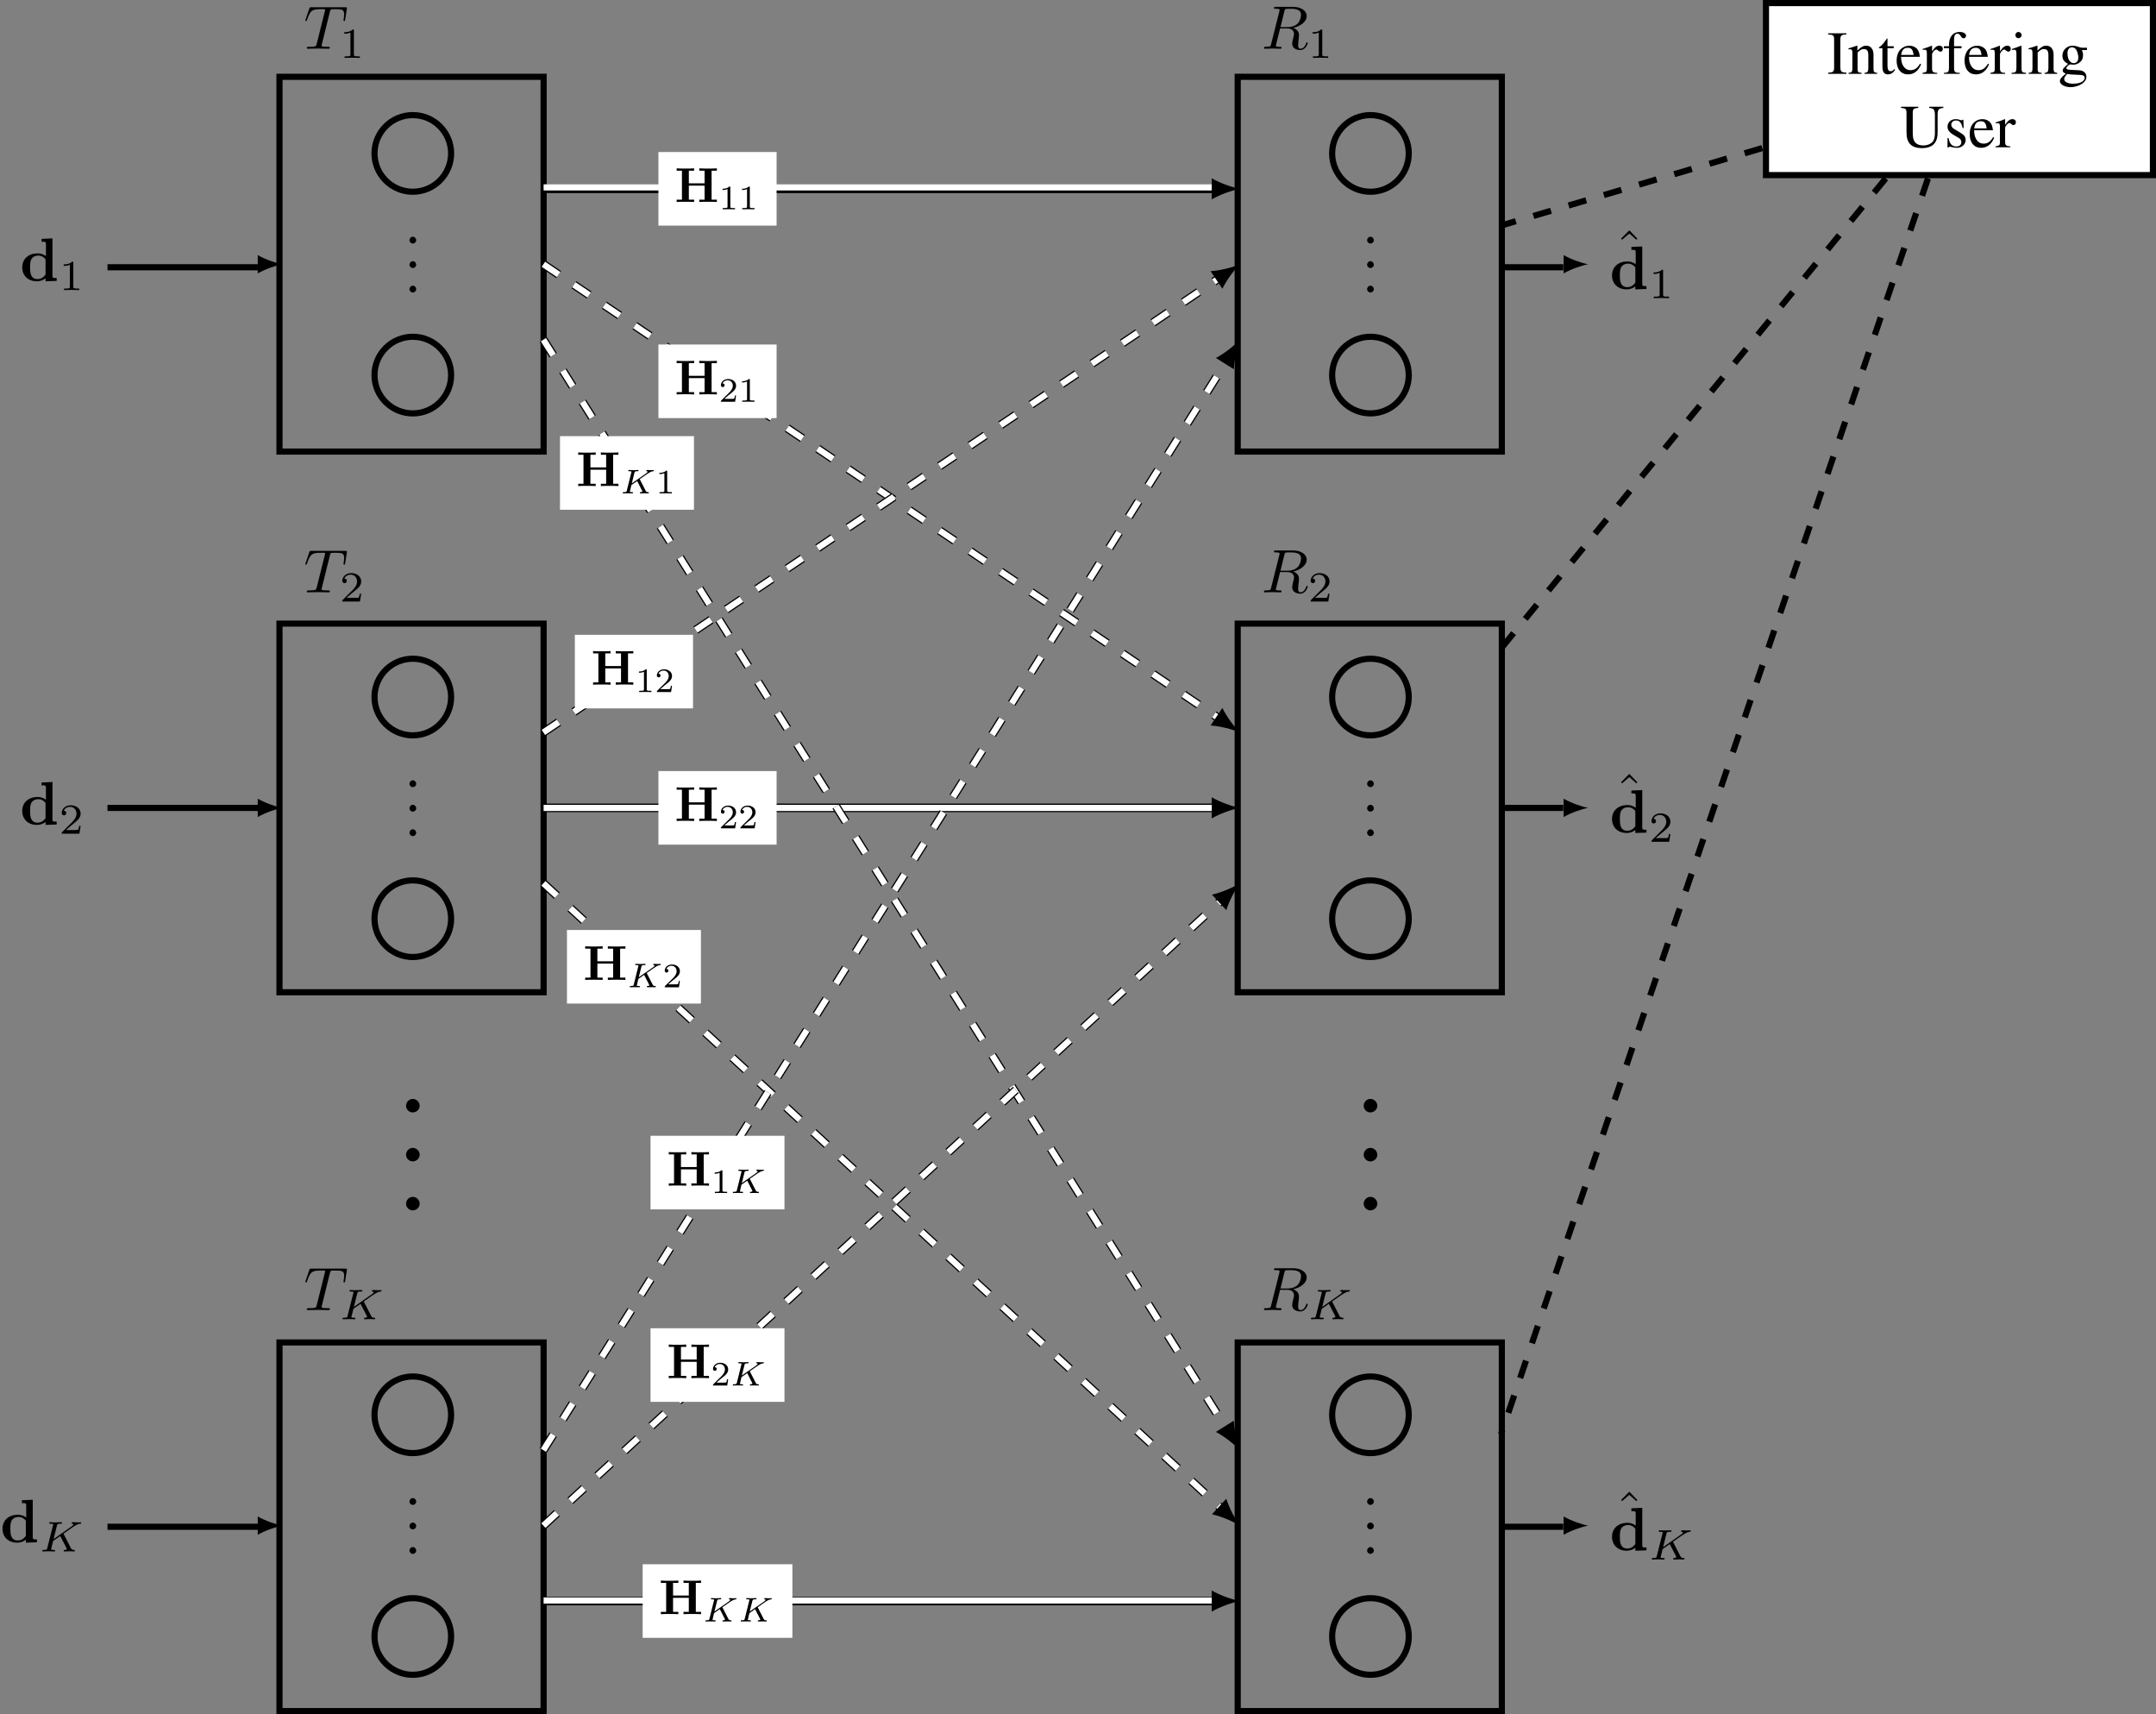 <?xml version="1.0" encoding="UTF-8"?>
<svg xmlns="http://www.w3.org/2000/svg" xmlns:xlink="http://www.w3.org/1999/xlink" width="351pt" height="279pt" viewBox="0 0 351 279" version="1.1">
<rect x="0" y="0" width="351" height="279" fill="#808080" stroke="none"/>
<defs>
<g>
<symbol overflow="visible" id="glyph0-0">
<path style="stroke:none;" d=""/>
</symbol>
<symbol overflow="visible" id="glyph0-1">
<path style="stroke:none;" d="M 1.25 -1 C 0.953 -1 0.703 -0.734 0.703 -0.422 C 0.703 -0.141 0.953 0.109 1.234 0.109 C 1.547 0.109 1.797 -0.141 1.797 -0.422 C 1.797 -0.734 1.547 -1 1.25 -1 Z "/>
</symbol>
<symbol overflow="visible" id="glyph0-2">
<path style="stroke:none;" d="M 1.141 -1.094 C 1.141 -0.344 1.016 -0.219 0.172 -0.188 L 0.172 0 L 3.141 0 L 3.141 -0.188 C 2.328 -0.219 2.156 -0.359 2.156 -1.094 L 2.156 -5.516 C 2.156 -6.234 2.297 -6.375 3.141 -6.406 L 3.141 -6.594 L 0.172 -6.594 L 0.172 -6.406 C 1.031 -6.359 1.141 -6.25 1.141 -5.516 Z "/>
</symbol>
<symbol overflow="visible" id="glyph0-3">
<path style="stroke:none;" d="M 0.156 -3.969 C 0.219 -4 0.312 -4 0.422 -4 C 0.703 -4 0.797 -3.859 0.797 -3.375 L 0.797 -0.891 C 0.797 -0.328 0.688 -0.188 0.172 -0.156 L 0.172 0 L 2.297 0 L 2.297 -0.156 C 1.781 -0.188 1.641 -0.312 1.641 -0.672 L 1.641 -3.469 C 2.109 -3.922 2.328 -4.031 2.656 -4.031 C 3.156 -4.031 3.391 -3.734 3.391 -3.078 L 3.391 -0.984 C 3.391 -0.359 3.266 -0.188 2.766 -0.156 L 2.766 0 L 4.828 0 L 4.828 -0.156 C 4.344 -0.203 4.234 -0.312 4.234 -0.812 L 4.234 -3.094 C 4.234 -4.031 3.781 -4.578 3.047 -4.578 C 2.594 -4.578 2.281 -4.422 1.609 -3.781 L 1.609 -4.562 L 1.531 -4.578 C 1.047 -4.406 0.703 -4.297 0.156 -4.141 Z "/>
</symbol>
<symbol overflow="visible" id="glyph0-4">
<path style="stroke:none;" d="M 2.547 -4.484 L 1.531 -4.484 L 1.531 -5.641 C 1.531 -5.734 1.531 -5.766 1.469 -5.766 C 1.391 -5.688 1.328 -5.594 1.266 -5.5 C 0.891 -4.938 0.453 -4.469 0.297 -4.422 C 0.188 -4.359 0.125 -4.281 0.125 -4.234 C 0.125 -4.203 0.141 -4.188 0.172 -4.172 L 0.703 -4.172 L 0.703 -1.172 C 0.703 -0.328 1 0.094 1.578 0.094 C 2.078 0.094 2.453 -0.141 2.781 -0.656 L 2.656 -0.766 C 2.438 -0.516 2.266 -0.422 2.047 -0.422 C 1.688 -0.422 1.531 -0.688 1.531 -1.312 L 1.531 -4.172 L 2.547 -4.172 Z "/>
</symbol>
<symbol overflow="visible" id="glyph0-5">
<path style="stroke:none;" d="M 4.062 -1.641 C 3.594 -0.875 3.156 -0.594 2.516 -0.594 C 1.953 -0.594 1.531 -0.875 1.234 -1.453 C 1.062 -1.828 0.984 -2.156 0.969 -2.766 L 4.031 -2.766 C 3.953 -3.406 3.859 -3.703 3.609 -4.016 C 3.312 -4.375 2.844 -4.578 2.328 -4.578 C 1.828 -4.578 1.359 -4.406 0.984 -4.062 C 0.516 -3.656 0.25 -2.953 0.25 -2.141 C 0.25 -0.75 0.969 0.094 2.109 0.094 C 3.062 0.094 3.812 -0.484 4.234 -1.562 Z M 0.984 -3.078 C 1.094 -3.859 1.438 -4.234 2.047 -4.234 C 2.656 -4.234 2.891 -3.953 3.016 -3.078 Z "/>
</symbol>
<symbol overflow="visible" id="glyph0-6">
<path style="stroke:none;" d="M 0.062 -3.891 C 0.203 -3.922 0.297 -3.922 0.422 -3.922 C 0.672 -3.922 0.75 -3.766 0.75 -3.328 L 0.75 -0.844 C 0.75 -0.344 0.688 -0.266 0.047 -0.156 L 0.047 0 L 2.438 0 L 2.438 -0.156 C 1.766 -0.172 1.594 -0.328 1.594 -0.891 L 1.594 -3.141 C 1.594 -3.453 2.031 -3.953 2.297 -3.953 C 2.359 -3.953 2.438 -3.906 2.547 -3.812 C 2.719 -3.672 2.828 -3.609 2.953 -3.609 C 3.188 -3.609 3.344 -3.781 3.344 -4.062 C 3.344 -4.391 3.125 -4.578 2.797 -4.578 C 2.375 -4.578 2.078 -4.359 1.594 -3.656 L 1.594 -4.562 L 1.547 -4.578 C 1.016 -4.359 0.656 -4.234 0.062 -4.047 Z "/>
</symbol>
<symbol overflow="visible" id="glyph0-7">
<path style="stroke:none;" d="M 3.078 -4.484 L 1.859 -4.484 L 1.859 -5.641 C 1.859 -6.219 2.047 -6.531 2.422 -6.531 C 2.625 -6.531 2.766 -6.438 2.953 -6.141 C 3.109 -5.875 3.234 -5.781 3.406 -5.781 C 3.625 -5.781 3.812 -5.969 3.812 -6.188 C 3.812 -6.547 3.375 -6.812 2.781 -6.812 C 2.156 -6.812 1.641 -6.547 1.375 -6.078 C 1.109 -5.641 1.031 -5.281 1.031 -4.484 L 0.203 -4.484 L 0.203 -4.172 L 1.031 -4.172 L 1.031 -1.031 C 1.031 -0.312 0.922 -0.188 0.203 -0.156 L 0.203 0 L 2.797 0 L 2.797 -0.156 C 1.969 -0.172 1.859 -0.297 1.859 -1.031 L 1.859 -4.172 L 3.078 -4.172 Z "/>
</symbol>
<symbol overflow="visible" id="glyph0-8">
<path style="stroke:none;" d="M 1.75 -4.578 L 0.203 -4.031 L 0.203 -3.891 L 0.281 -3.891 C 0.406 -3.922 0.531 -3.922 0.625 -3.922 C 0.859 -3.922 0.953 -3.766 0.953 -3.328 L 0.953 -1.016 C 0.953 -0.297 0.844 -0.188 0.156 -0.156 L 0.156 0 L 2.516 0 L 2.516 -0.156 C 1.859 -0.203 1.781 -0.297 1.781 -1.016 L 1.781 -4.562 Z M 1.281 -6.812 C 1 -6.812 0.781 -6.578 0.781 -6.297 C 0.781 -6.016 1 -5.797 1.281 -5.797 C 1.562 -5.797 1.797 -6.016 1.797 -6.297 C 1.797 -6.578 1.562 -6.812 1.281 -6.812 Z "/>
</symbol>
<symbol overflow="visible" id="glyph0-9">
<path style="stroke:none;" d="M 4.688 -3.875 L 4.688 -4.25 L 3.922 -4.25 C 3.719 -4.25 3.562 -4.281 3.375 -4.359 L 3.156 -4.438 C 2.875 -4.531 2.609 -4.578 2.359 -4.578 C 1.422 -4.578 0.688 -3.875 0.688 -2.953 C 0.688 -2.328 0.953 -1.953 1.609 -1.625 C 1.422 -1.453 1.25 -1.281 1.188 -1.219 C 0.859 -0.938 0.734 -0.734 0.734 -0.531 C 0.734 -0.328 0.844 -0.203 1.25 -0.016 C 0.547 0.516 0.281 0.844 0.281 1.203 C 0.281 1.734 1.062 2.172 2 2.172 C 2.75 2.172 3.531 1.906 4.047 1.5 C 4.422 1.188 4.594 0.875 4.594 0.484 C 4.594 -0.125 4.125 -0.547 3.391 -0.578 L 2.109 -0.641 C 1.578 -0.656 1.328 -0.75 1.328 -0.906 C 1.328 -1.109 1.656 -1.453 1.922 -1.531 C 2.016 -1.531 2.078 -1.516 2.109 -1.516 C 2.297 -1.5 2.438 -1.484 2.5 -1.484 C 2.859 -1.484 3.266 -1.641 3.562 -1.906 C 3.891 -2.188 4.047 -2.531 4.047 -3.031 C 4.047 -3.312 4 -3.547 3.859 -3.875 Z M 1.469 0.016 C 1.797 0.094 2.594 0.156 3.078 0.156 C 3.984 0.156 4.312 0.281 4.312 0.641 C 4.312 1.219 3.562 1.609 2.438 1.609 C 1.562 1.609 0.984 1.312 0.984 0.875 C 0.984 0.641 1.047 0.516 1.469 0.016 Z M 1.516 -3.375 C 1.516 -3.953 1.797 -4.312 2.25 -4.312 C 2.562 -4.312 2.828 -4.141 2.984 -3.844 C 3.156 -3.484 3.281 -3.031 3.281 -2.641 C 3.281 -2.078 2.984 -1.734 2.531 -1.734 C 1.938 -1.734 1.516 -2.375 1.516 -3.344 Z "/>
</symbol>
<symbol overflow="visible" id="glyph0-10">
<path style="stroke:none;" d="M 6.094 -5.141 C 6.094 -6.156 6.203 -6.312 7.031 -6.406 L 7.031 -6.594 L 4.719 -6.594 L 4.719 -6.406 C 5.5 -6.344 5.656 -6.125 5.656 -5.141 L 5.656 -2.438 C 5.656 -1.766 5.578 -1.391 5.422 -1.094 C 5.156 -0.609 4.516 -0.297 3.766 -0.297 C 3.062 -0.297 2.578 -0.531 2.297 -1 C 2.125 -1.328 2.047 -1.688 2.047 -2.328 L 2.047 -5.516 C 2.047 -6.234 2.156 -6.344 2.953 -6.406 L 2.953 -6.594 L 0.141 -6.594 L 0.141 -6.406 C 0.922 -6.344 1.031 -6.234 1.031 -5.516 L 1.031 -2.406 C 1.031 -0.672 1.844 0.141 3.531 0.141 C 4.625 0.141 5.375 -0.203 5.766 -0.891 C 6 -1.312 6.094 -1.766 6.094 -2.531 Z "/>
</symbol>
<symbol overflow="visible" id="glyph0-11">
<path style="stroke:none;" d="M 3.141 -3.125 L 3.094 -4.484 L 2.984 -4.484 L 2.969 -4.469 C 2.875 -4.391 2.875 -4.391 2.828 -4.391 C 2.766 -4.391 2.672 -4.406 2.562 -4.453 C 2.344 -4.531 2.125 -4.578 1.859 -4.578 C 1.078 -4.578 0.516 -4.062 0.516 -3.344 C 0.516 -2.797 0.828 -2.391 1.672 -1.906 L 2.25 -1.578 C 2.609 -1.391 2.766 -1.141 2.766 -0.844 C 2.766 -0.406 2.453 -0.125 1.938 -0.125 C 1.609 -0.125 1.297 -0.25 1.109 -0.469 C 0.891 -0.719 0.812 -0.953 0.672 -1.516 L 0.516 -1.516 L 0.516 0.047 L 0.641 0.047 C 0.719 -0.062 0.75 -0.078 0.875 -0.078 C 0.969 -0.078 1.109 -0.062 1.328 0 C 1.609 0.062 1.891 0.094 2.062 0.094 C 2.828 0.094 3.469 -0.484 3.469 -1.172 C 3.469 -1.672 3.234 -2 2.625 -2.359 L 1.562 -3 C 1.281 -3.156 1.125 -3.406 1.125 -3.672 C 1.125 -4.078 1.438 -4.359 1.891 -4.359 C 2.469 -4.359 2.766 -4.016 2.984 -3.125 Z "/>
</symbol>
<symbol overflow="visible" id="glyph1-0">
<path style="stroke:none;" d=""/>
</symbol>
<symbol overflow="visible" id="glyph1-1">
<path style="stroke:none;" d="M 4.25 -6.047 C 4.328 -6.328 4.359 -6.391 4.484 -6.422 C 4.578 -6.438 4.906 -6.438 5.109 -6.438 C 6.125 -6.438 6.562 -6.406 6.562 -5.625 C 6.562 -5.469 6.531 -5.078 6.484 -4.828 C 6.484 -4.781 6.453 -4.672 6.453 -4.641 C 6.453 -4.578 6.484 -4.5 6.578 -4.5 C 6.688 -4.5 6.703 -4.578 6.734 -4.734 L 7 -6.469 C 7.016 -6.516 7.016 -6.609 7.016 -6.641 C 7.016 -6.75 6.922 -6.75 6.75 -6.75 L 1.219 -6.75 C 0.984 -6.75 0.969 -6.734 0.891 -6.547 L 0.297 -4.797 C 0.297 -4.781 0.234 -4.641 0.234 -4.609 C 0.234 -4.562 0.297 -4.5 0.359 -4.5 C 0.453 -4.5 0.469 -4.562 0.531 -4.719 C 1.062 -6.266 1.328 -6.438 2.797 -6.438 L 3.188 -6.438 C 3.469 -6.438 3.469 -6.406 3.469 -6.312 C 3.469 -6.266 3.438 -6.141 3.422 -6.109 L 2.094 -0.781 C 2 -0.422 1.969 -0.312 0.906 -0.312 C 0.547 -0.312 0.484 -0.312 0.484 -0.125 C 0.484 0 0.594 0 0.656 0 C 0.922 0 1.203 -0.016 1.469 -0.016 C 1.75 -0.016 2.047 -0.031 2.328 -0.031 C 2.609 -0.031 2.875 -0.016 3.156 -0.016 C 3.438 -0.016 3.734 0 4.016 0 C 4.109 0 4.234 0 4.234 -0.203 C 4.234 -0.312 4.156 -0.312 3.891 -0.312 C 3.656 -0.312 3.516 -0.312 3.266 -0.328 C 2.969 -0.359 2.891 -0.391 2.891 -0.547 C 2.891 -0.562 2.891 -0.609 2.938 -0.75 Z "/>
</symbol>
<symbol overflow="visible" id="glyph1-2">
<path style="stroke:none;" d="M 3.734 -6.125 C 3.797 -6.359 3.828 -6.453 4.016 -6.484 C 4.109 -6.5 4.422 -6.5 4.625 -6.5 C 5.328 -6.5 6.438 -6.5 6.438 -5.516 C 6.438 -5.172 6.281 -4.484 5.891 -4.094 C 5.625 -3.844 5.109 -3.516 4.203 -3.516 L 3.094 -3.516 Z M 5.172 -3.391 C 6.188 -3.609 7.359 -4.312 7.359 -5.312 C 7.359 -6.172 6.469 -6.812 5.156 -6.812 L 2.328 -6.812 C 2.125 -6.812 2.031 -6.812 2.031 -6.609 C 2.031 -6.5 2.125 -6.5 2.312 -6.5 C 2.328 -6.5 2.516 -6.5 2.688 -6.484 C 2.875 -6.453 2.953 -6.453 2.953 -6.312 C 2.953 -6.281 2.953 -6.25 2.922 -6.125 L 1.578 -0.781 C 1.484 -0.391 1.469 -0.312 0.672 -0.312 C 0.5 -0.312 0.406 -0.312 0.406 -0.109 C 0.406 0 0.531 0 0.547 0 C 0.828 0 1.531 -0.031 1.797 -0.031 C 2.078 -0.031 2.797 0 3.078 0 C 3.156 0 3.266 0 3.266 -0.203 C 3.266 -0.312 3.188 -0.312 2.984 -0.312 C 2.625 -0.312 2.344 -0.312 2.344 -0.484 C 2.344 -0.547 2.359 -0.594 2.375 -0.656 L 3.031 -3.297 L 4.219 -3.297 C 5.125 -3.297 5.297 -2.734 5.297 -2.391 C 5.297 -2.25 5.219 -1.938 5.156 -1.703 C 5.094 -1.422 5 -1.062 5 -0.859 C 5 0.219 6.203 0.219 6.328 0.219 C 7.172 0.219 7.531 -0.781 7.531 -0.922 C 7.531 -1.047 7.422 -1.047 7.406 -1.047 C 7.312 -1.047 7.297 -0.984 7.281 -0.906 C 7.031 -0.172 6.594 0 6.375 0 C 6.047 0 5.969 -0.219 5.969 -0.609 C 5.969 -0.922 6.031 -1.422 6.078 -1.75 C 6.094 -1.891 6.109 -2.078 6.109 -2.219 C 6.109 -2.984 5.438 -3.297 5.172 -3.391 Z "/>
</symbol>
<symbol overflow="visible" id="glyph2-0">
<path style="stroke:none;" d=""/>
</symbol>
<symbol overflow="visible" id="glyph2-1">
<path style="stroke:none;" d="M 2.328 -4.438 C 2.328 -4.625 2.328 -4.625 2.125 -4.625 C 1.672 -4.188 1.047 -4.188 0.766 -4.188 L 0.766 -3.938 C 0.922 -3.938 1.391 -3.938 1.766 -4.125 L 1.766 -0.578 C 1.766 -0.344 1.766 -0.25 1.078 -0.25 L 0.812 -0.25 L 0.812 0 C 0.938 0 1.797 -0.031 2.047 -0.031 C 2.266 -0.031 3.141 0 3.297 0 L 3.297 -0.25 L 3.031 -0.25 C 2.328 -0.25 2.328 -0.344 2.328 -0.578 Z "/>
</symbol>
<symbol overflow="visible" id="glyph2-2">
<path style="stroke:none;" d="M 3.516 -1.266 L 3.281 -1.266 C 3.266 -1.109 3.188 -0.703 3.094 -0.641 C 3.047 -0.594 2.516 -0.594 2.406 -0.594 L 1.125 -0.594 C 1.859 -1.234 2.109 -1.438 2.516 -1.766 C 3.031 -2.172 3.516 -2.609 3.516 -3.266 C 3.516 -4.109 2.781 -4.625 1.891 -4.625 C 1.031 -4.625 0.438 -4.016 0.438 -3.375 C 0.438 -3.031 0.734 -2.984 0.812 -2.984 C 0.969 -2.984 1.172 -3.109 1.172 -3.359 C 1.172 -3.484 1.125 -3.734 0.766 -3.734 C 0.984 -4.219 1.453 -4.375 1.781 -4.375 C 2.484 -4.375 2.844 -3.828 2.844 -3.266 C 2.844 -2.656 2.406 -2.188 2.188 -1.938 L 0.516 -0.266 C 0.438 -0.203 0.438 -0.188 0.438 0 L 3.312 0 Z "/>
</symbol>
<symbol overflow="visible" id="glyph3-0">
<path style="stroke:none;" d=""/>
</symbol>
<symbol overflow="visible" id="glyph3-1">
<path style="stroke:none;" d="M 4.172 -0.422 L 4.172 0.062 L 5.984 0 L 5.984 -0.469 C 5.375 -0.469 5.297 -0.469 5.297 -0.859 L 5.297 -6.922 L 3.531 -6.844 L 3.531 -6.375 C 4.156 -6.375 4.234 -6.375 4.234 -5.984 L 4.234 -4.031 C 3.734 -4.422 3.203 -4.484 2.875 -4.484 C 1.422 -4.484 0.375 -3.609 0.375 -2.203 C 0.375 -0.891 1.297 0.062 2.766 0.062 C 3.375 0.062 3.859 -0.172 4.172 -0.422 Z M 4.172 -3.516 L 4.172 -1.031 C 4.031 -0.844 3.625 -0.297 2.875 -0.297 C 1.656 -0.297 1.656 -1.5 1.656 -2.203 C 1.656 -2.688 1.656 -3.219 1.906 -3.609 C 2.203 -4.031 2.672 -4.125 2.984 -4.125 C 3.547 -4.125 3.953 -3.812 4.172 -3.516 Z "/>
</symbol>
<symbol overflow="visible" id="glyph4-0">
<path style="stroke:none;" d=""/>
</symbol>
<symbol overflow="visible" id="glyph4-1">
<path style="stroke:none;" d="M 3.984 -2.797 C 3.953 -2.859 3.938 -2.875 3.938 -2.891 C 3.938 -2.906 3.953 -2.906 4.109 -3.016 L 4.812 -3.516 C 5.734 -4.156 6.172 -4.469 6.656 -4.516 C 6.734 -4.516 6.828 -4.516 6.828 -4.656 C 6.828 -4.719 6.781 -4.75 6.734 -4.75 C 6.578 -4.75 6.406 -4.734 6.25 -4.734 C 6.062 -4.734 5.594 -4.766 5.406 -4.766 C 5.359 -4.766 5.266 -4.766 5.266 -4.609 C 5.266 -4.594 5.266 -4.516 5.359 -4.516 C 5.453 -4.5 5.547 -4.484 5.547 -4.406 C 5.547 -4.281 5.328 -4.125 5.234 -4.062 L 2.328 -2.016 L 2.875 -4.219 C 2.938 -4.453 2.953 -4.516 3.484 -4.516 C 3.609 -4.516 3.703 -4.516 3.703 -4.656 C 3.703 -4.719 3.656 -4.766 3.594 -4.766 C 3.391 -4.766 2.875 -4.734 2.672 -4.734 C 2.562 -4.734 2.312 -4.734 2.188 -4.734 C 2.062 -4.75 1.891 -4.766 1.75 -4.766 C 1.719 -4.766 1.609 -4.766 1.609 -4.609 C 1.609 -4.516 1.688 -4.516 1.844 -4.516 C 1.953 -4.516 1.984 -4.516 2.109 -4.5 C 2.25 -4.484 2.266 -4.469 2.266 -4.391 C 2.266 -4.391 2.266 -4.344 2.234 -4.25 L 1.297 -0.547 C 1.25 -0.312 1.234 -0.25 0.688 -0.25 C 0.562 -0.25 0.484 -0.25 0.484 -0.094 C 0.484 -0.094 0.484 0 0.594 0 C 0.797 0 1.297 -0.031 1.5 -0.031 C 1.609 -0.031 1.859 -0.031 1.984 -0.016 C 2.125 -0.016 2.297 0 2.422 0 C 2.469 0 2.578 0 2.578 -0.156 C 2.578 -0.25 2.484 -0.25 2.344 -0.25 C 2.344 -0.25 2.203 -0.25 2.078 -0.266 C 1.922 -0.281 1.922 -0.297 1.922 -0.375 C 1.922 -0.422 2 -0.688 2.25 -1.703 L 3.406 -2.516 L 4.422 -0.562 C 4.469 -0.469 4.469 -0.469 4.469 -0.438 C 4.469 -0.266 4.266 -0.25 4.141 -0.25 C 4.062 -0.25 3.969 -0.25 3.969 -0.094 C 3.969 -0.094 3.969 0 4.078 0 C 4.281 0 4.781 -0.031 4.969 -0.031 C 5.188 -0.031 5.469 0 5.656 0 C 5.75 0 5.797 -0.047 5.797 -0.141 C 5.797 -0.25 5.703 -0.25 5.641 -0.25 C 5.516 -0.25 5.297 -0.266 5.172 -0.484 Z "/>
</symbol>
<symbol overflow="visible" id="glyph5-0">
<path style="stroke:none;" d=""/>
</symbol>
<symbol overflow="visible" id="glyph5-1">
<path style="stroke:none;" d="M 2.5 -6.922 L 1.156 -5.562 L 1.328 -5.391 L 2.5 -6.406 L 3.641 -5.391 L 3.812 -5.562 Z "/>
</symbol>
<symbol overflow="visible" id="glyph6-0">
<path style="stroke:none;" d=""/>
</symbol>
<symbol overflow="visible" id="glyph6-1">
<path style="stroke:none;" d="M 6 -5.094 L 6.859 -5.094 L 6.859 -5.469 C 6.547 -5.438 5.766 -5.438 5.422 -5.438 C 5.078 -5.438 4.297 -5.438 4 -5.469 L 4 -5.094 L 4.859 -5.094 L 4.859 -3.031 L 2.297 -3.031 L 2.297 -5.094 L 3.156 -5.094 L 3.156 -5.469 C 2.859 -5.438 2.078 -5.438 1.734 -5.438 C 1.391 -5.438 0.609 -5.438 0.312 -5.469 L 0.312 -5.094 L 1.172 -5.094 L 1.172 -0.375 L 0.312 -0.375 L 0.312 0 C 0.609 -0.031 1.391 -0.031 1.734 -0.031 C 2.078 -0.031 2.859 -0.031 3.156 0 L 3.156 -0.375 L 2.297 -0.375 L 2.297 -2.656 L 4.859 -2.656 L 4.859 -0.375 L 4 -0.375 L 4 0 C 4.297 -0.031 5.078 -0.031 5.422 -0.031 C 5.766 -0.031 6.547 -0.031 6.859 0 L 6.859 -0.375 L 6 -0.375 Z "/>
</symbol>
<symbol overflow="visible" id="glyph7-0">
<path style="stroke:none;" d=""/>
</symbol>
<symbol overflow="visible" id="glyph7-1">
<path style="stroke:none;" d="M 1.875 -3.547 C 1.875 -3.703 1.859 -3.703 1.703 -3.703 C 1.344 -3.359 0.844 -3.344 0.609 -3.344 L 0.609 -3.141 C 0.734 -3.141 1.109 -3.141 1.422 -3.297 L 1.422 -0.453 C 1.422 -0.266 1.422 -0.203 0.859 -0.203 L 0.641 -0.203 L 0.641 0 C 0.75 0 1.438 -0.016 1.641 -0.016 C 1.812 -0.016 2.516 0 2.641 0 L 2.641 -0.203 L 2.422 -0.203 C 1.875 -0.203 1.875 -0.266 1.875 -0.453 Z "/>
</symbol>
<symbol overflow="visible" id="glyph7-2">
<path style="stroke:none;" d="M 2.812 -1.016 L 2.625 -1.016 C 2.609 -0.891 2.562 -0.562 2.484 -0.5 C 2.438 -0.469 2.016 -0.469 1.938 -0.469 L 0.906 -0.469 C 1.484 -1 1.688 -1.156 2.016 -1.406 C 2.438 -1.734 2.812 -2.094 2.812 -2.609 C 2.812 -3.297 2.219 -3.703 1.516 -3.703 C 0.812 -3.703 0.344 -3.219 0.344 -2.703 C 0.344 -2.422 0.594 -2.391 0.641 -2.391 C 0.781 -2.391 0.938 -2.484 0.938 -2.688 C 0.938 -2.781 0.906 -2.984 0.609 -2.984 C 0.781 -3.375 1.172 -3.5 1.422 -3.5 C 1.984 -3.5 2.281 -3.062 2.281 -2.609 C 2.281 -2.125 1.938 -1.75 1.75 -1.547 L 0.406 -0.219 C 0.344 -0.172 0.344 -0.156 0.344 0 L 2.656 0 Z "/>
</symbol>
<symbol overflow="visible" id="glyph8-0">
<path style="stroke:none;" d=""/>
</symbol>
<symbol overflow="visible" id="glyph8-1">
<path style="stroke:none;" d="M 3.188 -2.25 C 3.172 -2.281 3.156 -2.297 3.156 -2.312 C 3.156 -2.328 3.156 -2.328 3.297 -2.422 L 3.859 -2.812 C 4.594 -3.328 4.938 -3.578 5.328 -3.609 C 5.391 -3.609 5.453 -3.625 5.453 -3.734 C 5.453 -3.781 5.422 -3.797 5.391 -3.797 C 5.266 -3.797 5.125 -3.781 5 -3.781 C 4.859 -3.781 4.484 -3.812 4.328 -3.812 C 4.297 -3.812 4.219 -3.812 4.219 -3.688 C 4.219 -3.688 4.219 -3.609 4.297 -3.609 C 4.359 -3.609 4.438 -3.594 4.438 -3.531 C 4.438 -3.438 4.266 -3.312 4.188 -3.25 L 1.859 -1.625 L 2.297 -3.375 C 2.359 -3.562 2.359 -3.609 2.797 -3.609 C 2.891 -3.609 2.969 -3.609 2.969 -3.719 C 2.969 -3.781 2.922 -3.812 2.875 -3.812 C 2.703 -3.812 2.297 -3.781 2.141 -3.781 C 2.047 -3.781 1.859 -3.781 1.75 -3.797 C 1.641 -3.797 1.516 -3.812 1.406 -3.812 C 1.375 -3.812 1.281 -3.812 1.281 -3.688 C 1.281 -3.609 1.344 -3.609 1.469 -3.609 C 1.562 -3.609 1.578 -3.609 1.688 -3.594 C 1.797 -3.594 1.812 -3.578 1.812 -3.516 C 1.812 -3.516 1.812 -3.484 1.781 -3.391 L 1.047 -0.438 C 1 -0.25 0.984 -0.203 0.547 -0.203 C 0.453 -0.203 0.391 -0.203 0.391 -0.078 C 0.391 -0.078 0.391 0 0.469 0 C 0.641 0 1.031 -0.016 1.203 -0.016 C 1.297 -0.016 1.484 -0.016 1.578 -0.016 C 1.703 -0.016 1.828 0 1.938 0 C 1.969 0 2.062 0 2.062 -0.125 C 2.062 -0.203 1.984 -0.203 1.875 -0.203 C 1.875 -0.203 1.766 -0.203 1.672 -0.219 C 1.547 -0.219 1.547 -0.234 1.547 -0.297 C 1.547 -0.344 1.594 -0.547 1.797 -1.359 L 2.734 -2.016 L 3.531 -0.453 C 3.578 -0.375 3.578 -0.375 3.578 -0.344 C 3.578 -0.219 3.422 -0.203 3.312 -0.203 C 3.25 -0.203 3.172 -0.203 3.172 -0.078 C 3.172 -0.078 3.172 0 3.266 0 C 3.422 0 3.828 -0.016 3.984 -0.016 C 4.156 -0.016 4.375 0 4.531 0 C 4.609 0 4.641 -0.031 4.641 -0.109 C 4.641 -0.203 4.562 -0.203 4.516 -0.203 C 4.406 -0.203 4.234 -0.203 4.141 -0.391 Z "/>
</symbol>
<symbol overflow="visible" id="glyph9-0">
<path style="stroke:none;" d=""/>
</symbol>
<symbol overflow="visible" id="glyph9-1">
<path style="stroke:none;" d="M 2.484 -1.984 C 1.891 -1.984 1.391 -1.469 1.391 -0.859 C 1.391 -0.281 1.891 0.219 2.469 0.219 C 3.094 0.219 3.609 -0.281 3.609 -0.859 C 3.609 -1.469 3.094 -1.984 2.484 -1.984 Z "/>
</symbol>
</g>
</defs>
<g id="surface1">
<g style="fill:rgb(0%,0%,0%);fill-opacity:1;">
  <use xlink:href="#glyph0-1" x="65.96" y="39.528"/>
</g>
<g style="fill:rgb(0%,0%,0%);fill-opacity:1;">
  <use xlink:href="#glyph0-1" x="65.96" y="43.513"/>
</g>
<g style="fill:rgb(0%,0%,0%);fill-opacity:1;">
  <use xlink:href="#glyph0-1" x="65.96" y="47.499"/>
</g>
<path style="fill:none;stroke-width:1;stroke-linecap:round;stroke-linejoin:miter;stroke:rgb(0%,0%,0%);stroke-opacity:1;stroke-miterlimit:10;" d="M -21.705 -30.49 L 21.295 -30.49 L 21.295 30.51 L -21.705 30.51 Z M 6.236 18.041 C 6.236 21.483 3.443 24.276 -0.002 24.276 C -3.443 24.276 -6.236 21.483 -6.236 18.041 C -6.236 14.596 -3.443 11.803 -0.002 11.803 C 3.443 11.803 6.236 14.596 6.236 18.041 Z M 6.236 -18.041 C 6.236 -14.595 3.443 -11.803 -0.002 -11.803 C -3.443 -11.803 -6.236 -14.595 -6.236 -18.041 C -6.236 -21.486 -3.443 -24.275 -0.002 -24.275 C 3.443 -24.275 6.236 -21.486 6.236 -18.041 Z " transform="matrix(1,0,0,-1,67.205,43.01)"/>
<g style="fill:rgb(0%,0%,0%);fill-opacity:1;">
  <use xlink:href="#glyph1-1" x="49.465" y="7.93"/>
</g>
<g style="fill:rgb(0%,0%,0%);fill-opacity:1;">
  <use xlink:href="#glyph2-1" x="55.287" y="9.425"/>
</g>
<path style="fill:none;stroke-width:1;stroke-linecap:butt;stroke-linejoin:miter;stroke:rgb(0%,0%,0%);stroke-opacity:1;stroke-miterlimit:10;" d="M -24.705 -0.49 L -49.705 -0.49 " transform="matrix(1,0,0,-1,67.205,43.01)"/>
<path style=" stroke:none;fill-rule:nonzero;fill:rgb(0%,0%,0%);fill-opacity:1;" d="M 45.945 43.012 C 44.883 42.812 43.156 42.215 41.961 41.516 L 41.961 44.504 C 43.156 43.809 44.883 43.211 45.945 43.012 "/>
<g style="fill:rgb(0%,0%,0%);fill-opacity:1;">
  <use xlink:href="#glyph3-1" x="3.244" y="45.722"/>
</g>
<g style="fill:rgb(0%,0%,0%);fill-opacity:1;">
  <use xlink:href="#glyph2-1" x="9.609" y="47.217"/>
</g>
<g style="fill:rgb(0%,0%,0%);fill-opacity:1;">
  <use xlink:href="#glyph0-1" x="65.96" y="128.007"/>
</g>
<g style="fill:rgb(0%,0%,0%);fill-opacity:1;">
  <use xlink:href="#glyph0-1" x="65.96" y="131.992"/>
</g>
<g style="fill:rgb(0%,0%,0%);fill-opacity:1;">
  <use xlink:href="#glyph0-1" x="65.96" y="135.977"/>
</g>
<path style="fill:none;stroke-width:1;stroke-linecap:round;stroke-linejoin:miter;stroke:rgb(0%,0%,0%);stroke-opacity:1;stroke-miterlimit:10;" d="M -21.705 -118.49 L 21.295 -118.49 L 21.295 -58.49 L -21.705 -58.49 Z M 6.236 -70.439 C 6.236 -66.994 3.443 -64.205 -0.002 -64.205 C -3.443 -64.205 -6.236 -66.994 -6.236 -70.439 C -6.236 -73.885 -3.443 -76.677 -0.002 -76.677 C 3.443 -76.677 6.236 -73.885 6.236 -70.439 Z M 6.236 -106.521 C 6.236 -103.076 3.443 -100.283 -0.002 -100.283 C -3.443 -100.283 -6.236 -103.076 -6.236 -106.521 C -6.236 -109.963 -3.443 -112.756 -0.002 -112.756 C 3.443 -112.756 6.236 -109.963 6.236 -106.521 Z " transform="matrix(1,0,0,-1,67.205,43.01)"/>
<g style="fill:rgb(0%,0%,0%);fill-opacity:1;">
  <use xlink:href="#glyph1-1" x="49.465" y="96.409"/>
</g>
<g style="fill:rgb(0%,0%,0%);fill-opacity:1;">
  <use xlink:href="#glyph2-2" x="55.287" y="97.903"/>
</g>
<path style="fill:none;stroke-width:1;stroke-linecap:butt;stroke-linejoin:miter;stroke:rgb(0%,0%,0%);stroke-opacity:1;stroke-miterlimit:10;" d="M -24.705 -88.49 L -49.705 -88.49 " transform="matrix(1,0,0,-1,67.205,43.01)"/>
<path style=" stroke:none;fill-rule:nonzero;fill:rgb(0%,0%,0%);fill-opacity:1;" d="M 45.945 131.488 C 44.883 131.289 43.156 130.691 41.961 129.996 L 41.961 132.984 C 43.156 132.285 44.883 131.688 45.945 131.488 "/>
<g style="fill:rgb(0%,0%,0%);fill-opacity:1;">
  <use xlink:href="#glyph3-1" x="3.244" y="134.201"/>
</g>
<g style="fill:rgb(0%,0%,0%);fill-opacity:1;">
  <use xlink:href="#glyph2-2" x="9.609" y="135.695"/>
</g>
<g style="fill:rgb(0%,0%,0%);fill-opacity:1;">
  <use xlink:href="#glyph0-1" x="65.96" y="244.832"/>
</g>
<g style="fill:rgb(0%,0%,0%);fill-opacity:1;">
  <use xlink:href="#glyph0-1" x="65.96" y="248.817"/>
</g>
<g style="fill:rgb(0%,0%,0%);fill-opacity:1;">
  <use xlink:href="#glyph0-1" x="65.96" y="252.802"/>
</g>
<path style="fill:none;stroke-width:1;stroke-linecap:round;stroke-linejoin:miter;stroke:rgb(0%,0%,0%);stroke-opacity:1;stroke-miterlimit:10;" d="M -21.705 -235.49 L 21.295 -235.49 L 21.295 -175.49 L -21.705 -175.49 Z M 6.236 -187.267 C 6.236 -183.822 3.443 -181.029 -0.002 -181.029 C -3.443 -181.029 -6.236 -183.822 -6.236 -187.267 C -6.236 -190.709 -3.443 -193.502 -0.002 -193.502 C 3.443 -193.502 6.236 -190.709 6.236 -187.267 Z M 6.236 -223.345 C 6.236 -219.9 3.443 -217.111 -0.002 -217.111 C -3.443 -217.111 -6.236 -219.9 -6.236 -223.345 C -6.236 -226.791 -3.443 -229.584 -0.002 -229.584 C 3.443 -229.584 6.236 -226.791 6.236 -223.345 Z " transform="matrix(1,0,0,-1,67.205,43.01)"/>
<g style="fill:rgb(0%,0%,0%);fill-opacity:1;">
  <use xlink:href="#glyph1-1" x="49.465" y="213.234"/>
</g>
<g style="fill:rgb(0%,0%,0%);fill-opacity:1;">
  <use xlink:href="#glyph4-1" x="55.287" y="214.728"/>
</g>
<path style="fill:none;stroke-width:1;stroke-linecap:butt;stroke-linejoin:miter;stroke:rgb(0%,0%,0%);stroke-opacity:1;stroke-miterlimit:10;" d="M -24.705 -205.49 L -49.705 -205.49 " transform="matrix(1,0,0,-1,67.205,43.01)"/>
<path style=" stroke:none;fill-rule:nonzero;fill:rgb(0%,0%,0%);fill-opacity:1;" d="M 45.945 248.316 C 44.883 248.117 43.156 247.52 41.961 246.82 L 41.961 249.809 C 43.156 249.113 44.883 248.516 45.945 248.316 "/>
<g style="fill:rgb(0%,0%,0%);fill-opacity:1;">
  <use xlink:href="#glyph3-1" x="0.033" y="251.026"/>
</g>
<g style="fill:rgb(0%,0%,0%);fill-opacity:1;">
  <use xlink:href="#glyph4-1" x="6.398" y="252.52"/>
</g>
<g style="fill:rgb(0%,0%,0%);fill-opacity:1;">
  <use xlink:href="#glyph0-1" x="221.865" y="39.528"/>
</g>
<g style="fill:rgb(0%,0%,0%);fill-opacity:1;">
  <use xlink:href="#glyph0-1" x="221.865" y="43.513"/>
</g>
<g style="fill:rgb(0%,0%,0%);fill-opacity:1;">
  <use xlink:href="#glyph0-1" x="221.865" y="47.499"/>
</g>
<path style="fill:none;stroke-width:1;stroke-linecap:round;stroke-linejoin:miter;stroke:rgb(0%,0%,0%);stroke-opacity:1;stroke-miterlimit:10;" d="M 134.295 -30.49 L 177.295 -30.49 L 177.295 30.51 L 134.295 30.51 Z M 162.143 18.041 C 162.143 21.483 159.354 24.276 155.908 24.276 C 152.463 24.276 149.67 21.483 149.67 18.041 C 149.67 14.596 152.463 11.803 155.908 11.803 C 159.354 11.803 162.143 14.596 162.143 18.041 Z M 162.143 -18.041 C 162.143 -14.595 159.354 -11.803 155.908 -11.803 C 152.463 -11.803 149.67 -14.595 149.67 -18.041 C 149.67 -21.486 152.463 -24.275 155.908 -24.275 C 159.354 -24.275 162.143 -21.486 162.143 -18.041 Z " transform="matrix(1,0,0,-1,67.205,43.01)"/>
<g style="fill:rgb(0%,0%,0%);fill-opacity:1;">
  <use xlink:href="#glyph1-2" x="205.37" y="7.93"/>
</g>
<g style="fill:rgb(0%,0%,0%);fill-opacity:1;">
  <use xlink:href="#glyph2-1" x="212.935" y="9.425"/>
</g>
<path style="fill:none;stroke-width:1;stroke-linecap:butt;stroke-linejoin:miter;stroke:rgb(0%,0%,0%);stroke-opacity:1;stroke-miterlimit:10;" d="M 177.295 -0.49 L 187.295 -0.49 " transform="matrix(1,0,0,-1,67.205,43.01)"/>
<path style=" stroke:none;fill-rule:nonzero;fill:rgb(0%,0%,0%);fill-opacity:1;" d="M 258.547 43.012 C 257.484 42.812 255.758 42.215 254.562 41.516 L 254.562 44.504 C 255.758 43.809 257.484 43.211 258.547 43.012 "/>
<g style="fill:rgb(0%,0%,0%);fill-opacity:1;">
  <use xlink:href="#glyph5-1" x="262.755" y="44.408"/>
</g>
<g style="fill:rgb(0%,0%,0%);fill-opacity:1;">
  <use xlink:href="#glyph3-1" x="262.063" y="47.037"/>
</g>
<g style="fill:rgb(0%,0%,0%);fill-opacity:1;">
  <use xlink:href="#glyph2-1" x="268.428" y="48.531"/>
</g>
<g style="fill:rgb(0%,0%,0%);fill-opacity:1;">
  <use xlink:href="#glyph0-1" x="221.865" y="128.007"/>
</g>
<g style="fill:rgb(0%,0%,0%);fill-opacity:1;">
  <use xlink:href="#glyph0-1" x="221.865" y="131.992"/>
</g>
<g style="fill:rgb(0%,0%,0%);fill-opacity:1;">
  <use xlink:href="#glyph0-1" x="221.865" y="135.977"/>
</g>
<path style="fill:none;stroke-width:1;stroke-linecap:round;stroke-linejoin:miter;stroke:rgb(0%,0%,0%);stroke-opacity:1;stroke-miterlimit:10;" d="M 134.295 -118.49 L 177.295 -118.49 L 177.295 -58.49 L 134.295 -58.49 Z M 162.143 -70.439 C 162.143 -66.994 159.354 -64.205 155.908 -64.205 C 152.463 -64.205 149.67 -66.994 149.67 -70.439 C 149.67 -73.885 152.463 -76.677 155.908 -76.677 C 159.354 -76.677 162.143 -73.885 162.143 -70.439 Z M 162.143 -106.521 C 162.143 -103.076 159.354 -100.283 155.908 -100.283 C 152.463 -100.283 149.67 -103.076 149.67 -106.521 C 149.67 -109.963 152.463 -112.756 155.908 -112.756 C 159.354 -112.756 162.143 -109.963 162.143 -106.521 Z " transform="matrix(1,0,0,-1,67.205,43.01)"/>
<g style="fill:rgb(0%,0%,0%);fill-opacity:1;">
  <use xlink:href="#glyph1-2" x="205.37" y="96.409"/>
</g>
<g style="fill:rgb(0%,0%,0%);fill-opacity:1;">
  <use xlink:href="#glyph2-2" x="212.935" y="97.903"/>
</g>
<path style="fill:none;stroke-width:1;stroke-linecap:butt;stroke-linejoin:miter;stroke:rgb(0%,0%,0%);stroke-opacity:1;stroke-miterlimit:10;" d="M 177.295 -88.49 L 187.295 -88.49 " transform="matrix(1,0,0,-1,67.205,43.01)"/>
<path style=" stroke:none;fill-rule:nonzero;fill:rgb(0%,0%,0%);fill-opacity:1;" d="M 258.547 131.488 C 257.484 131.289 255.758 130.691 254.562 129.996 L 254.562 132.984 C 255.758 132.285 257.484 131.688 258.547 131.488 "/>
<g style="fill:rgb(0%,0%,0%);fill-opacity:1;">
  <use xlink:href="#glyph5-1" x="262.755" y="132.886"/>
</g>
<g style="fill:rgb(0%,0%,0%);fill-opacity:1;">
  <use xlink:href="#glyph3-1" x="262.063" y="135.515"/>
</g>
<g style="fill:rgb(0%,0%,0%);fill-opacity:1;">
  <use xlink:href="#glyph2-2" x="268.428" y="137.01"/>
</g>
<g style="fill:rgb(0%,0%,0%);fill-opacity:1;">
  <use xlink:href="#glyph0-1" x="221.865" y="244.832"/>
</g>
<g style="fill:rgb(0%,0%,0%);fill-opacity:1;">
  <use xlink:href="#glyph0-1" x="221.865" y="248.817"/>
</g>
<g style="fill:rgb(0%,0%,0%);fill-opacity:1;">
  <use xlink:href="#glyph0-1" x="221.865" y="252.802"/>
</g>
<path style="fill:none;stroke-width:1;stroke-linecap:round;stroke-linejoin:miter;stroke:rgb(0%,0%,0%);stroke-opacity:1;stroke-miterlimit:10;" d="M 134.295 -235.49 L 177.295 -235.49 L 177.295 -175.49 L 134.295 -175.49 Z M 162.143 -187.267 C 162.143 -183.822 159.354 -181.029 155.908 -181.029 C 152.463 -181.029 149.67 -183.822 149.67 -187.267 C 149.67 -190.709 152.463 -193.502 155.908 -193.502 C 159.354 -193.502 162.143 -190.709 162.143 -187.267 Z M 162.143 -223.345 C 162.143 -219.9 159.354 -217.111 155.908 -217.111 C 152.463 -217.111 149.67 -219.9 149.67 -223.345 C 149.67 -226.791 152.463 -229.584 155.908 -229.584 C 159.354 -229.584 162.143 -226.791 162.143 -223.345 Z " transform="matrix(1,0,0,-1,67.205,43.01)"/>
<g style="fill:rgb(0%,0%,0%);fill-opacity:1;">
  <use xlink:href="#glyph1-2" x="205.37" y="213.234"/>
</g>
<g style="fill:rgb(0%,0%,0%);fill-opacity:1;">
  <use xlink:href="#glyph4-1" x="212.935" y="214.728"/>
</g>
<path style="fill:none;stroke-width:1;stroke-linecap:butt;stroke-linejoin:miter;stroke:rgb(0%,0%,0%);stroke-opacity:1;stroke-miterlimit:10;" d="M 177.295 -205.49 L 187.295 -205.49 " transform="matrix(1,0,0,-1,67.205,43.01)"/>
<path style=" stroke:none;fill-rule:nonzero;fill:rgb(0%,0%,0%);fill-opacity:1;" d="M 258.547 248.316 C 257.484 248.117 255.758 247.52 254.562 246.82 L 254.562 249.809 C 255.758 249.113 257.484 248.516 258.547 248.316 "/>
<g style="fill:rgb(0%,0%,0%);fill-opacity:1;">
  <use xlink:href="#glyph5-1" x="262.755" y="249.711"/>
</g>
<g style="fill:rgb(0%,0%,0%);fill-opacity:1;">
  <use xlink:href="#glyph3-1" x="262.063" y="252.34"/>
</g>
<g style="fill:rgb(0%,0%,0%);fill-opacity:1;">
  <use xlink:href="#glyph4-1" x="268.428" y="253.835"/>
</g>
<path style="fill:none;stroke-width:1.395;stroke-linecap:butt;stroke-linejoin:miter;stroke:rgb(0%,0%,0%);stroke-opacity:1;stroke-miterlimit:10;" d="M 21.26 12.276 L 130.522 12.276 " transform="matrix(1,0,0,-1,67.205,43.01)"/>
<path style="fill:none;stroke-width:1;stroke-linecap:butt;stroke-linejoin:miter;stroke:rgb(100%,100%,100%);stroke-opacity:1;stroke-miterlimit:10;" d="M 21.295 12.51 L 130.295 12.51 " transform="matrix(1,0,0,-1,67.205,43.01)"/>
<path style=" stroke:none;fill-rule:nonzero;fill:rgb(0%,0%,0%);fill-opacity:1;" d="M 201.852 30.734 C 200.629 30.504 198.645 29.82 197.27 29.016 L 197.27 32.453 C 198.645 31.652 200.629 30.965 201.852 30.734 "/>
<path style=" stroke:none;fill-rule:nonzero;fill:rgb(100%,100%,100%);fill-opacity:1;" d="M 126.43 24.746 L 107.191 24.746 L 107.191 36.723 L 126.43 36.723 Z "/>
<g style="fill:rgb(0%,0%,0%);fill-opacity:1;">
  <use xlink:href="#glyph6-1" x="109.848" y="32.872"/>
</g>
<g style="fill:rgb(0%,0%,0%);fill-opacity:1;">
  <use xlink:href="#glyph7-1" x="117.022" y="34.067"/>
  <use xlink:href="#glyph7-1" x="120.199" y="34.067"/>
</g>
<path style="fill:none;stroke-width:1.395;stroke-linecap:butt;stroke-linejoin:miter;stroke:rgb(0%,0%,0%);stroke-opacity:1;stroke-miterlimit:10;" d="M 21.26 -88.478 L 130.522 -88.478 " transform="matrix(1,0,0,-1,67.205,43.01)"/>
<path style="fill:none;stroke-width:1;stroke-linecap:butt;stroke-linejoin:miter;stroke:rgb(100%,100%,100%);stroke-opacity:1;stroke-miterlimit:10;" d="M 21.295 -88.49 L 130.295 -88.49 " transform="matrix(1,0,0,-1,67.205,43.01)"/>
<path style=" stroke:none;fill-rule:nonzero;fill:rgb(0%,0%,0%);fill-opacity:1;" d="M 201.852 131.488 C 200.629 131.262 198.645 130.574 197.27 129.77 L 197.27 133.207 C 198.645 132.406 200.629 131.719 201.852 131.488 "/>
<path style=" stroke:none;fill-rule:nonzero;fill:rgb(100%,100%,100%);fill-opacity:1;" d="M 126.43 125.5 L 107.191 125.5 L 107.191 137.477 L 126.43 137.477 Z "/>
<g style="fill:rgb(0%,0%,0%);fill-opacity:1;">
  <use xlink:href="#glyph6-1" x="109.848" y="133.625"/>
</g>
<g style="fill:rgb(0%,0%,0%);fill-opacity:1;">
  <use xlink:href="#glyph7-2" x="117.022" y="134.821"/>
  <use xlink:href="#glyph7-2" x="120.199" y="134.821"/>
</g>
<path style="fill:none;stroke-width:1.395;stroke-linecap:butt;stroke-linejoin:miter;stroke:rgb(0%,0%,0%);stroke-opacity:1;stroke-miterlimit:10;" d="M 21.26 -217.58 L 130.522 -217.58 " transform="matrix(1,0,0,-1,67.205,43.01)"/>
<path style="fill:none;stroke-width:1;stroke-linecap:butt;stroke-linejoin:miter;stroke:rgb(100%,100%,100%);stroke-opacity:1;stroke-miterlimit:10;" d="M 21.295 -217.49 L 130.295 -217.49 " transform="matrix(1,0,0,-1,67.205,43.01)"/>
<path style=" stroke:none;fill-rule:nonzero;fill:rgb(0%,0%,0%);fill-opacity:1;" d="M 201.852 260.59 C 200.629 260.363 198.645 259.676 197.27 258.871 L 197.27 262.309 C 198.645 261.508 200.629 260.82 201.852 260.59 "/>
<path style=" stroke:none;fill-rule:nonzero;fill:rgb(100%,100%,100%);fill-opacity:1;" d="M 129 254.602 L 104.625 254.602 L 104.625 266.578 L 129 266.578 Z "/>
<g style="fill:rgb(0%,0%,0%);fill-opacity:1;">
  <use xlink:href="#glyph6-1" x="107.279" y="262.725"/>
</g>
<g style="fill:rgb(0%,0%,0%);fill-opacity:1;">
  <use xlink:href="#glyph8-1" x="114.452" y="263.92"/>
</g>
<g style="fill:rgb(0%,0%,0%);fill-opacity:1;">
  <use xlink:href="#glyph8-1" x="120.198" y="263.92"/>
</g>
<path style="fill:none;stroke-width:1.395;stroke-linecap:butt;stroke-linejoin:miter;stroke:rgb(0%,0%,0%);stroke-opacity:1;stroke-dasharray:2.989,2.989;stroke-miterlimit:10;" d="M 21.26 -0.002 L 131.221 -73.9 " transform="matrix(1,0,0,-1,67.205,43.01)"/>
<path style="fill:none;stroke-width:1;stroke-linecap:butt;stroke-linejoin:miter;stroke:rgb(100%,100%,100%);stroke-opacity:1;stroke-dasharray:2.989,2.989;stroke-miterlimit:10;" d="M 21.26 -0.002 L 131.221 -73.9 " transform="matrix(1,0,0,-1,67.205,43.01)"/>
<path style=" stroke:none;fill-rule:nonzero;fill:rgb(0%,0%,0%);fill-opacity:1;" d="M 201.852 119.215 C 200.965 118.34 199.699 116.66 199.004 115.227 L 197.086 118.082 C 198.676 118.184 200.711 118.723 201.852 119.215 "/>
<path style=" stroke:none;fill-rule:nonzero;fill:rgb(100%,100%,100%);fill-opacity:1;" d="M 126.43 56.074 L 107.191 56.074 L 107.191 68.051 L 126.43 68.051 Z "/>
<g style="fill:rgb(0%,0%,0%);fill-opacity:1;">
  <use xlink:href="#glyph6-1" x="109.848" y="64.198"/>
</g>
<g style="fill:rgb(0%,0%,0%);fill-opacity:1;">
  <use xlink:href="#glyph7-2" x="117.022" y="65.393"/>
  <use xlink:href="#glyph7-1" x="120.199" y="65.393"/>
</g>
<path style="fill:none;stroke-width:1.395;stroke-linecap:butt;stroke-linejoin:miter;stroke:rgb(0%,0%,0%);stroke-opacity:1;stroke-dasharray:2.989,2.989;stroke-miterlimit:10;" d="M 21.26 -12.275 L 132.447 -189.525 " transform="matrix(1,0,0,-1,67.205,43.01)"/>
<path style="fill:none;stroke-width:1;stroke-linecap:butt;stroke-linejoin:miter;stroke:rgb(100%,100%,100%);stroke-opacity:1;stroke-dasharray:2.989,2.989;stroke-miterlimit:10;" d="M 21.26 -12.275 L 132.447 -189.525 " transform="matrix(1,0,0,-1,67.205,43.01)"/>
<path style=" stroke:none;fill-rule:nonzero;fill:rgb(0%,0%,0%);fill-opacity:1;" d="M 201.852 236.039 C 201.395 234.879 200.922 232.824 200.871 231.23 L 197.949 233.062 C 199.363 233.805 201.008 235.125 201.852 236.039 "/>
<path style=" stroke:none;fill-rule:nonzero;fill:rgb(100%,100%,100%);fill-opacity:1;" d="M 112.977 70.988 L 91.168 70.988 L 91.168 82.965 L 112.977 82.965 Z "/>
<g style="fill:rgb(0%,0%,0%);fill-opacity:1;">
  <use xlink:href="#glyph6-1" x="93.823" y="79.111"/>
</g>
<g style="fill:rgb(0%,0%,0%);fill-opacity:1;">
  <use xlink:href="#glyph8-1" x="100.996" y="80.307"/>
</g>
<g style="fill:rgb(0%,0%,0%);fill-opacity:1;">
  <use xlink:href="#glyph7-1" x="106.742" y="80.307"/>
</g>
<path style="fill:none;stroke-width:1.395;stroke-linecap:butt;stroke-linejoin:miter;stroke:rgb(0%,0%,0%);stroke-opacity:1;stroke-dasharray:2.989,2.989;stroke-miterlimit:10;" d="M 21.26 -76.205 L 131.221 -2.303 " transform="matrix(1,0,0,-1,67.205,43.01)"/>
<path style="fill:none;stroke-width:1;stroke-linecap:butt;stroke-linejoin:miter;stroke:rgb(100%,100%,100%);stroke-opacity:1;stroke-dasharray:2.989,2.989;stroke-miterlimit:10;" d="M 21.26 -76.205 L 131.221 -2.303 " transform="matrix(1,0,0,-1,67.205,43.01)"/>
<path style=" stroke:none;fill-rule:nonzero;fill:rgb(0%,0%,0%);fill-opacity:1;" d="M 201.852 43.012 C 200.711 43.504 198.676 44.039 197.086 44.141 L 199.004 46.996 C 199.699 45.562 200.965 43.883 201.852 43.012 "/>
<path style=" stroke:none;fill-rule:nonzero;fill:rgb(100%,100%,100%);fill-opacity:1;" d="M 112.824 103.32 L 93.586 103.32 L 93.586 115.297 L 112.824 115.297 Z "/>
<g style="fill:rgb(0%,0%,0%);fill-opacity:1;">
  <use xlink:href="#glyph6-1" x="96.243" y="111.443"/>
</g>
<g style="fill:rgb(0%,0%,0%);fill-opacity:1;">
  <use xlink:href="#glyph7-1" x="103.416" y="112.639"/>
  <use xlink:href="#glyph7-2" x="106.593" y="112.639"/>
</g>
<path style="fill:none;stroke-width:1.395;stroke-linecap:butt;stroke-linejoin:miter;stroke:rgb(0%,0%,0%);stroke-opacity:1;stroke-dasharray:2.989,2.989;stroke-miterlimit:10;" d="M 21.26 -100.756 L 131.611 -202.506 " transform="matrix(1,0,0,-1,67.205,43.01)"/>
<path style="fill:none;stroke-width:1;stroke-linecap:butt;stroke-linejoin:miter;stroke:rgb(100%,100%,100%);stroke-opacity:1;stroke-dasharray:2.989,2.989;stroke-miterlimit:10;" d="M 21.26 -100.756 L 131.611 -202.506 " transform="matrix(1,0,0,-1,67.205,43.01)"/>
<path style=" stroke:none;fill-rule:nonzero;fill:rgb(0%,0%,0%);fill-opacity:1;" d="M 201.852 248.316 C 201.109 247.316 200.113 245.465 199.645 243.941 L 197.312 246.469 C 198.871 246.812 200.797 247.656 201.852 248.316 "/>
<path style=" stroke:none;fill-rule:nonzero;fill:rgb(100%,100%,100%);fill-opacity:1;" d="M 114.109 151.367 L 92.301 151.367 L 92.301 163.344 L 114.109 163.344 Z "/>
<g style="fill:rgb(0%,0%,0%);fill-opacity:1;">
  <use xlink:href="#glyph6-1" x="94.958" y="159.492"/>
</g>
<g style="fill:rgb(0%,0%,0%);fill-opacity:1;">
  <use xlink:href="#glyph8-1" x="102.131" y="160.688"/>
</g>
<g style="fill:rgb(0%,0%,0%);fill-opacity:1;">
  <use xlink:href="#glyph7-2" x="107.877" y="160.688"/>
</g>
<path style="fill:none;stroke-width:1.395;stroke-linecap:butt;stroke-linejoin:miter;stroke:rgb(0%,0%,0%);stroke-opacity:1;stroke-dasharray:2.989,2.989;stroke-miterlimit:10;" d="M 21.26 -205.306 L 131.611 -103.552 " transform="matrix(1,0,0,-1,67.205,43.01)"/>
<path style="fill:none;stroke-width:1;stroke-linecap:butt;stroke-linejoin:miter;stroke:rgb(100%,100%,100%);stroke-opacity:1;stroke-dasharray:2.989,2.989;stroke-miterlimit:10;" d="M 21.26 -205.306 L 131.611 -103.552 " transform="matrix(1,0,0,-1,67.205,43.01)"/>
<path style=" stroke:none;fill-rule:nonzero;fill:rgb(0%,0%,0%);fill-opacity:1;" d="M 201.852 143.766 C 200.797 144.426 198.871 145.266 197.312 145.609 L 199.645 148.141 C 200.113 146.617 201.109 144.762 201.852 143.766 "/>
<path style=" stroke:none;fill-rule:nonzero;fill:rgb(100%,100%,100%);fill-opacity:1;" d="M 127.715 216.191 L 105.906 216.191 L 105.906 228.168 L 127.715 228.168 Z "/>
<g style="fill:rgb(0%,0%,0%);fill-opacity:1;">
  <use xlink:href="#glyph6-1" x="108.564" y="224.313"/>
</g>
<g style="fill:rgb(0%,0%,0%);fill-opacity:1;">
  <use xlink:href="#glyph7-2" x="115.737" y="225.508"/>
</g>
<g style="fill:rgb(0%,0%,0%);fill-opacity:1;">
  <use xlink:href="#glyph8-1" x="118.914" y="225.508"/>
</g>
<path style="fill:none;stroke-width:1.395;stroke-linecap:butt;stroke-linejoin:miter;stroke:rgb(0%,0%,0%);stroke-opacity:1;stroke-dasharray:2.989,2.989;stroke-miterlimit:10;" d="M 21.26 -193.029 L 132.447 -15.779 " transform="matrix(1,0,0,-1,67.205,43.01)"/>
<path style="fill:none;stroke-width:1;stroke-linecap:butt;stroke-linejoin:miter;stroke:rgb(100%,100%,100%);stroke-opacity:1;stroke-dasharray:2.989,2.989;stroke-miterlimit:10;" d="M 21.26 -193.029 L 132.447 -15.779 " transform="matrix(1,0,0,-1,67.205,43.01)"/>
<path style=" stroke:none;fill-rule:nonzero;fill:rgb(0%,0%,0%);fill-opacity:1;" d="M 201.852 55.285 C 201.008 56.203 199.363 57.523 197.949 58.266 L 200.871 60.098 C 200.922 58.5 201.395 56.445 201.852 55.285 "/>
<path style=" stroke:none;fill-rule:nonzero;fill:rgb(100%,100%,100%);fill-opacity:1;" d="M 127.715 184.863 L 105.906 184.863 L 105.906 196.84 L 127.715 196.84 Z "/>
<g style="fill:rgb(0%,0%,0%);fill-opacity:1;">
  <use xlink:href="#glyph6-1" x="108.564" y="192.987"/>
</g>
<g style="fill:rgb(0%,0%,0%);fill-opacity:1;">
  <use xlink:href="#glyph7-1" x="115.737" y="194.182"/>
</g>
<g style="fill:rgb(0%,0%,0%);fill-opacity:1;">
  <use xlink:href="#glyph8-1" x="118.914" y="194.182"/>
</g>
<g style="fill:rgb(0%,0%,0%);fill-opacity:1;">
  <use xlink:href="#glyph9-1" x="64.714" y="180.844"/>
</g>
<g style="fill:rgb(0%,0%,0%);fill-opacity:1;">
  <use xlink:href="#glyph9-1" x="64.714" y="188.814"/>
</g>
<g style="fill:rgb(0%,0%,0%);fill-opacity:1;">
  <use xlink:href="#glyph9-1" x="64.714" y="196.786"/>
</g>
<g style="fill:rgb(0%,0%,0%);fill-opacity:1;">
  <use xlink:href="#glyph9-1" x="220.62" y="180.844"/>
</g>
<g style="fill:rgb(0%,0%,0%);fill-opacity:1;">
  <use xlink:href="#glyph9-1" x="220.62" y="188.816"/>
</g>
<g style="fill:rgb(0%,0%,0%);fill-opacity:1;">
  <use xlink:href="#glyph9-1" x="220.62" y="196.786"/>
</g>
<path style=" stroke:none;fill-rule:nonzero;fill:rgb(100%,100%,100%);fill-opacity:1;" d="M 287.094 28.836 L 350.426 28.836 L 350.426 0.488 L 287.094 0.488 Z "/>
<path style="fill:none;stroke-width:1;stroke-linecap:butt;stroke-linejoin:miter;stroke:rgb(0%,0%,0%);stroke-opacity:1;stroke-miterlimit:10;" d="M 220.295 14.51 L 283.295 14.51 L 283.295 42.51 L 220.295 42.51 Z " transform="matrix(1,0,0,-1,67.205,43.01)"/>
<g style="fill:rgb(0%,0%,0%);fill-opacity:1;">
  <use xlink:href="#glyph0-2" x="297.456" y="12.014"/>
  <use xlink:href="#glyph0-3" x="300.774" y="12.014"/>
  <use xlink:href="#glyph0-4" x="305.755" y="12.014"/>
  <use xlink:href="#glyph0-5" x="308.524" y="12.014"/>
  <use xlink:href="#glyph0-6" x="312.948" y="12.014"/>
  <use xlink:href="#glyph0-7" x="316.265" y="12.014"/>
  <use xlink:href="#glyph0-5" x="319.583" y="12.014"/>
  <use xlink:href="#glyph0-6" x="324.006" y="12.014"/>
  <use xlink:href="#glyph0-8" x="327.324" y="12.014"/>
  <use xlink:href="#glyph0-3" x="330.093" y="12.014"/>
  <use xlink:href="#glyph0-9" x="335.075" y="12.014"/>
</g>
<g style="fill:rgb(0%,0%,0%);fill-opacity:1;">
  <use xlink:href="#glyph0-10" x="309.351" y="23.969"/>
  <use xlink:href="#glyph0-11" x="316.544" y="23.969"/>
  <use xlink:href="#glyph0-5" x="320.419" y="23.969"/>
  <use xlink:href="#glyph0-6" x="324.843" y="23.969"/>
</g>
<path style="fill:none;stroke-width:1;stroke-linecap:butt;stroke-linejoin:miter;stroke:rgb(0%,0%,0%);stroke-opacity:1;stroke-dasharray:2.989,2.989;stroke-miterlimit:10;" d="M 219.69 18.908 L 177.166 6.295 " transform="matrix(1,0,0,-1,67.205,43.01)"/>
<path style="fill:none;stroke-width:1;stroke-linecap:butt;stroke-linejoin:miter;stroke:rgb(0%,0%,0%);stroke-opacity:1;stroke-dasharray:2.989,2.989;stroke-miterlimit:10;" d="M 239.799 13.975 L 177.166 -62.537 " transform="matrix(1,0,0,-1,67.205,43.01)"/>
<path style="fill:none;stroke-width:1;stroke-linecap:butt;stroke-linejoin:miter;stroke:rgb(0%,0%,0%);stroke-opacity:1;stroke-dasharray:2.989,2.989;stroke-miterlimit:10;" d="M 246.674 13.975 L 177.166 -190.42 " transform="matrix(1,0,0,-1,67.205,43.01)"/>
</g>
</svg>
